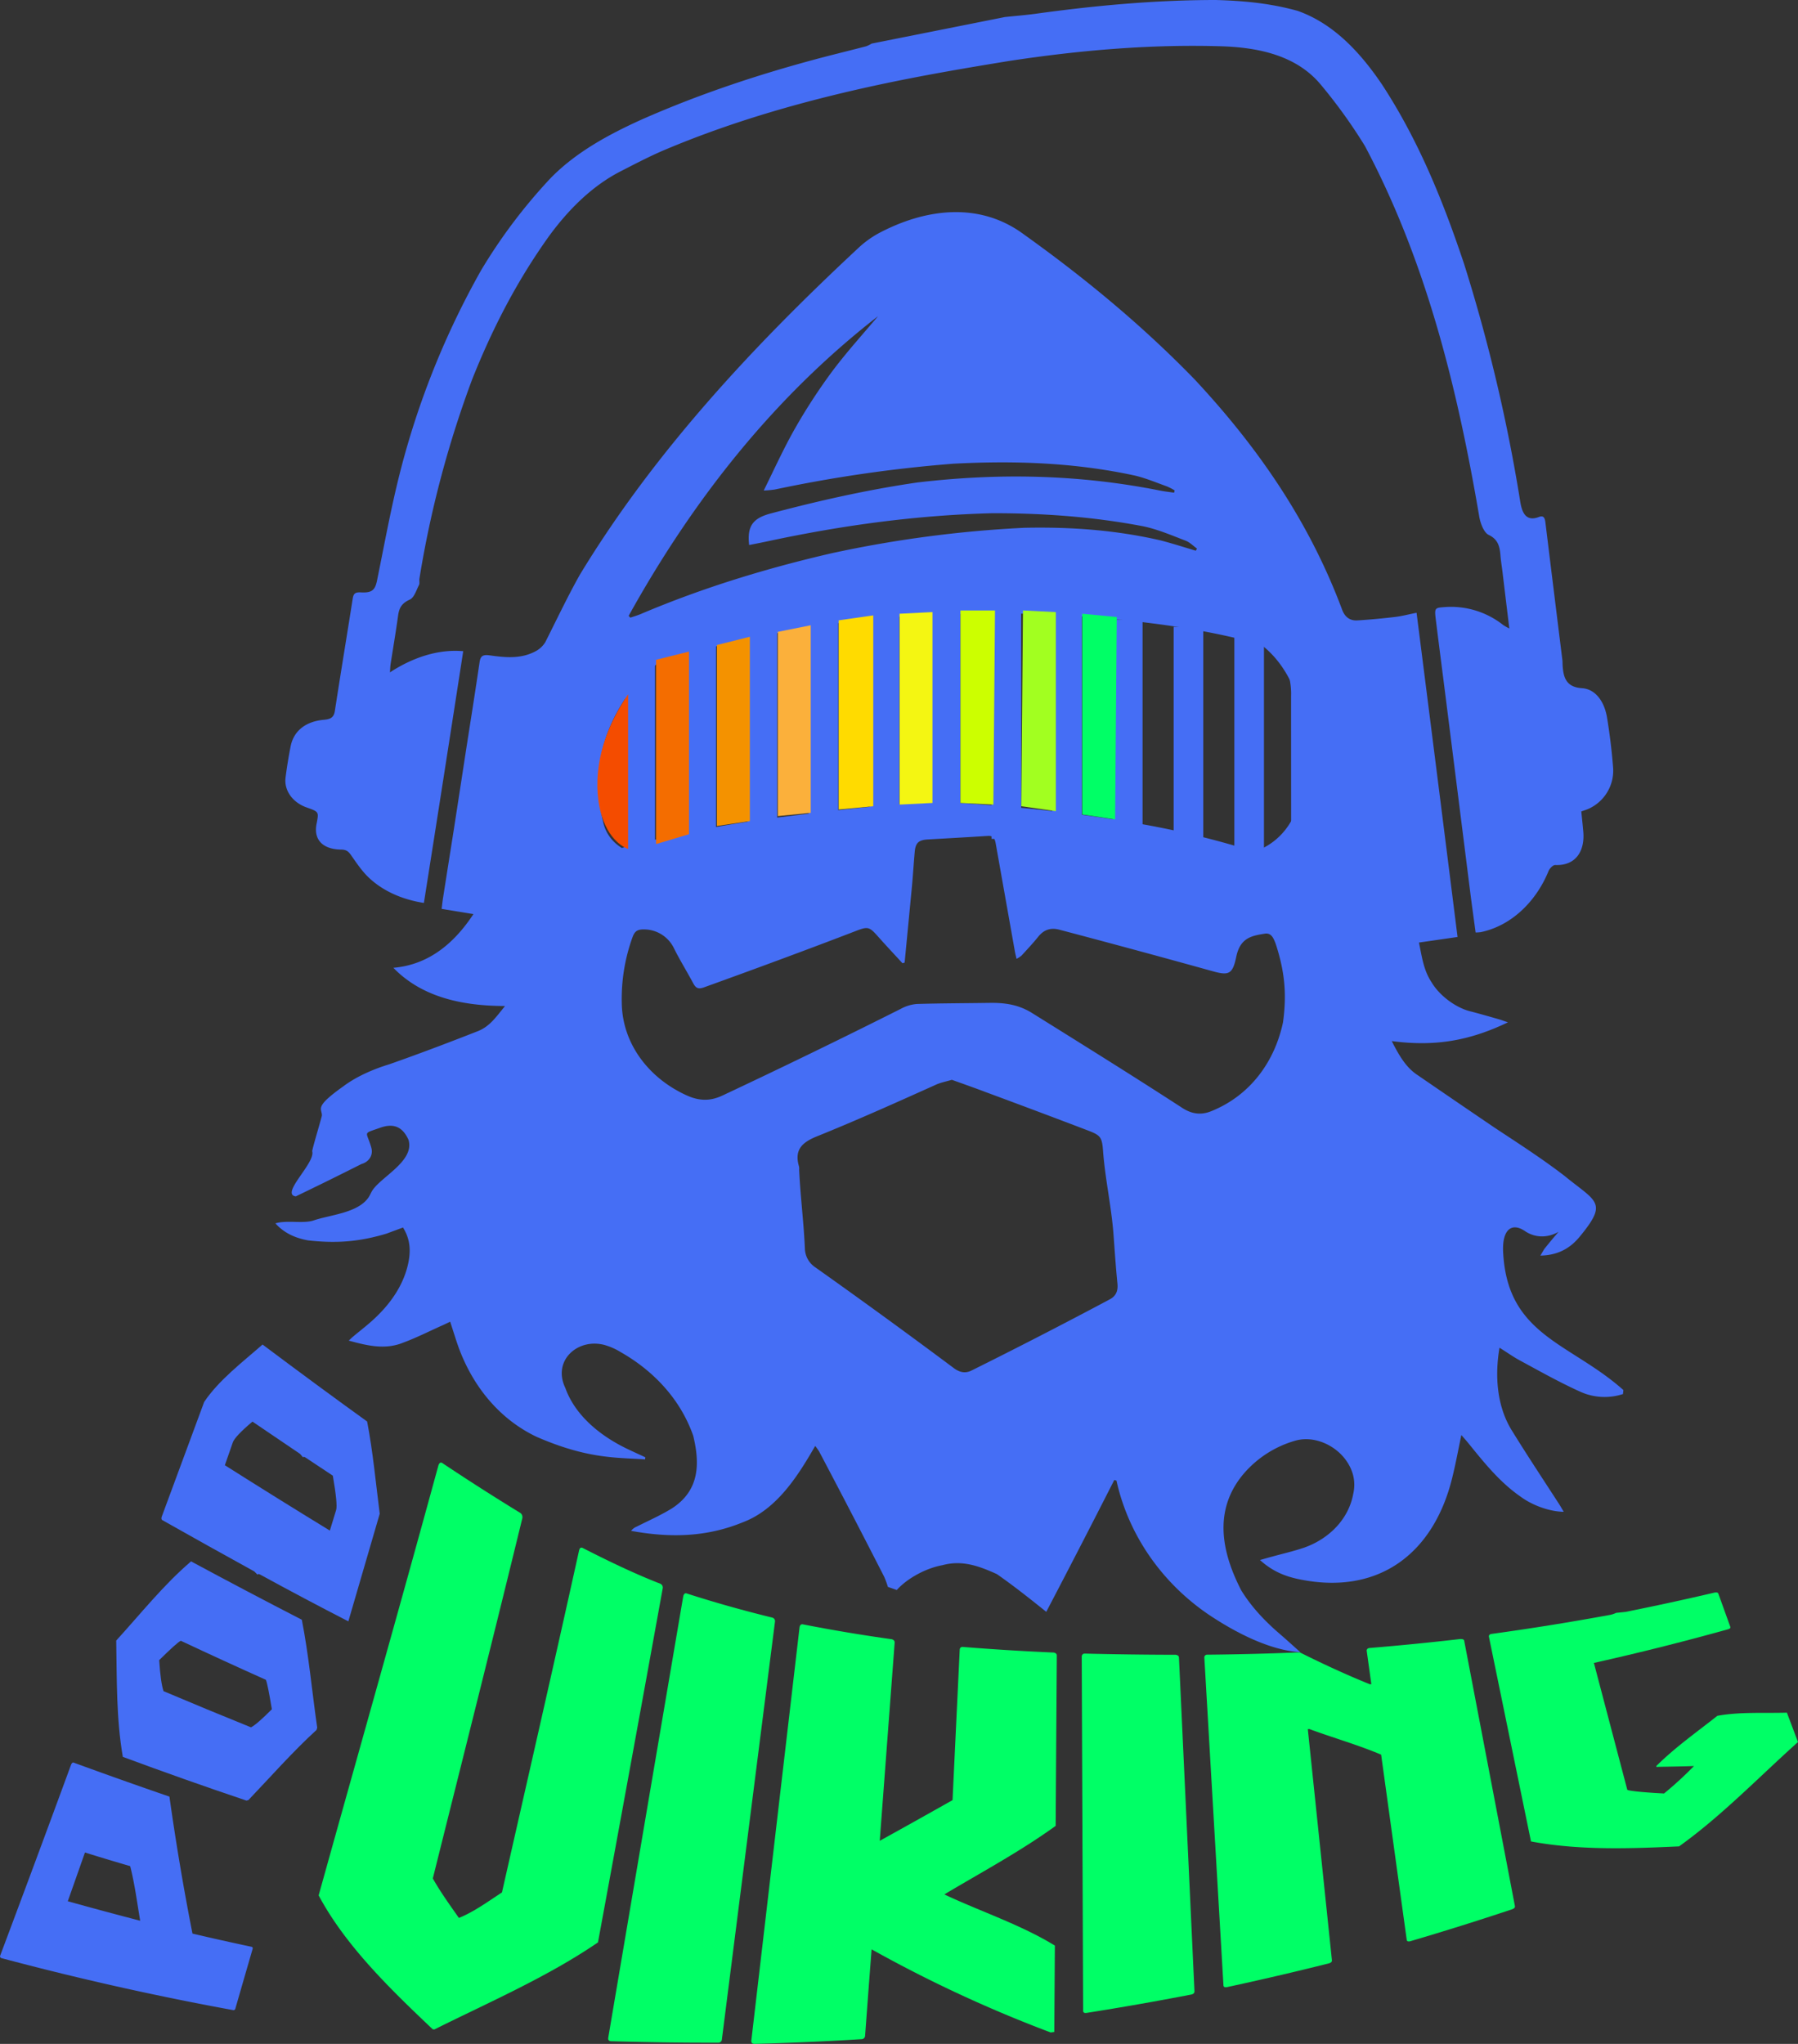 <svg xmlns="http://www.w3.org/2000/svg" viewBox="0 0 1092.84 1242.27"><rect x="0" y="0" width="1092.84" height="1242.27" fill="#333333" stroke="none"/><defs><style>.cls-1{fill:#0f6;}.cls-2{fill:#456ef5;}.cls-3{fill:none;stroke:#456ef5;stroke-miterlimit:10;stroke-width:18px;}.cls-4{fill:#f44c00;}.cls-5{fill:#f46d00;}.cls-6{fill:#f49200;}.cls-7{fill:#fbb03b;}.cls-8{fill:#ffdb00;}.cls-9{fill:#f4f612;}.cls-10{fill:#cf0;}.cls-11{fill:#a2ff20;}</style></defs><title>pod_viking_full_flat</title><g id="Layer_2" data-name="Layer 2"><g id="FULL"><g id="Layer_2-2" data-name="Layer 2"><path class="cls-1" d="M268.84,889.24q23.45,15.66,47.46,30.35a3.17,3.17,0,0,1,1.16,3.25c-17.76,73-36.19,145.93-54.39,218.88,4.72,8.37,10.36,16.16,15.86,24,9.2-3.73,17.92-10.13,26.17-15.51,15.7-69.34,31.59-138.64,46.91-208.06.42-1.39,1.15-1.81,2.18-1.28,15.49,7.89,31.11,15.48,47.32,21.78a2.56,2.56,0,0,1,1.29,2.75Q383.32,1073,363.45,1180.59c-30.69,21-66.35,36.41-99.44,52.92l-1-.11c-25-23.72-52.85-50.44-69.33-81.39,24.29-87.19,49-174.28,72.86-261.58C267.16,889,267.92,888.62,268.84,889.24Z"/><path class="cls-1" d="M417.32,968.48c17.24,5.56,34.57,10.41,52.16,14.72a2.21,2.21,0,0,1,1.57,2.4l-32.28,253.94a2.16,2.16,0,0,1-2.46,2c-21.6.07-43.16-.26-64.75-.88-1.47-.05-2.09-.76-1.86-2.16q22.76-134.25,45.62-268.5C415.75,968.68,416.42,968.17,417.32,968.48Z"/><path class="cls-1" d="M488,987.28c18,3.53,35.94,6.52,54.07,9.05,1.21.39,1.79,1.09,1.71,2.1l-9.06,120.42q22.18-12.28,44.25-24.74,2.17-45.73,4.36-91.47a1.64,1.64,0,0,1,1.95-1.63q27.59,2.21,55.18,3.4c1.26.26,1.88.85,1.88,1.78q-.36,51.8-.7,103.57c-21.35,15.45-45.07,28.18-67.67,41.66,21.94,10.37,46.47,18.36,67.19,31.11q-.18,26.23-.35,52.48l-2.19.32a802,802,0,0,1-108.86-50.53q-2,26.22-3.94,52.45a2.19,2.19,0,0,1-2.36,2.17q-32.39,2-64.79,2.85c-1.47,0-2.12-.66-2-2.08Q471.35,1114.52,486,988.85C486.33,987.6,487,987.07,488,987.28Z"/><path class="cls-1" d="M659.33,1005.05q27.63.68,55.25.72c1.26.2,1.92.72,2,1.59q4.71,101.46,9.43,202.94c0,1.06-.64,1.73-2.08,2q-31.64,6.11-63.42,11.13c-1.45.23-2.18-.22-2.18-1.34l-.84-215.42A1.74,1.74,0,0,1,659.33,1005.05Z"/><path class="cls-1" d="M733.77,1005.72q28.14-.26,56.22-1.43c14,7,28.17,13.56,42.65,19.42l.87-.09c-1.13-8.18-1.7-12.27-2.83-20.45.1-.93.73-1.44,1.87-1.53q27.62-2.28,55.1-5.45c1.41,0,2.17.32,2.3,1l30.84,161.37c.16.84-.52,1.52-2,2q-30.48,10.14-61.27,19.22c-1.53.45-2.36.22-2.49-.7q-7.79-56.3-15.56-112.6c-14.18-6-29.25-10.24-43.68-15.59l-.89.09q7.33,70.21,14.65,140.44c.1,1-.62,1.64-2.17,2q-30.65,7.68-61.51,14.33c-1.44.3-2.18-.06-2.25-1.1Q737.79,1107,732,1007.29A1.66,1.66,0,0,1,733.77,1005.72Z"/><path class="cls-1" d="M982.29,980.3c2.31-.23,3.47-.35,5.78-.6q27.15-5.44,54.08-11.74c1.29-.18,2,0,2.22.5,2.93,8.15,4.4,12.22,7.34,20.37.23.63-.29,1.13-1.56,1.49q-40.44,11.26-81.36,20.41,10.14,38.54,20.29,77.09c.12.47,7.54,1.51,22.35,2.25a220.56,220.56,0,0,0,18.18-16.67c-14.58.45-22.14.39-22.74.59l-.17-.58c11.26-11.24,24.69-20.69,37.11-30.53,13.66-2.53,28.5-1.5,42.28-1.93l6.75,17.86c-23.54,21.07-46.52,45-72.29,63.42-29.65,1.36-60.65,2.5-90-3L904.93,994.58c.06-.85.6-1.34,1.63-1.48q35.78-4.92,71.25-11.43A15.52,15.52,0,0,0,982.29,980.3Z"/><path class="cls-2" d="M.11,1188.63q21.78-58,43.12-116.13c.5-1,1-1.38,1.54-1.18q29,10.61,58.22,20.66,5.85,41.83,14,83.25,17.85,4.21,35.79,8c.72.15,1,.65.71,1.5q-5.22,18-10.41,36a1.18,1.18,0,0,1-1.45,1q-71.1-13-140.86-31.61A1.14,1.14,0,0,1,.11,1188.63Zm41.09-33.05q22,6.12,44,11.84c-1.87-11.05-3.3-22.32-6.08-33.19q-13.77-4-27.48-8.28Q46.43,1140.77,41.2,1155.58Z"/><path class="cls-2" d="M70.64,997.13C85.36,981,99.46,963.21,116.13,949q33.5,18.06,67.32,35.48c4.24,21.6,6.2,43.79,9.35,65.57l-.41,1.39c-14.57,13.33-27.77,28.36-41.41,42.65l-1.2.3q-37.77-12.71-75.12-26.57C70.63,1044.71,71.05,1020.53,70.64,997.13Zm28.75,30.75q26.51,11.22,53.18,22c2.53-1.35,6.78-5.07,12.67-11-1.71-10.21-2.88-16.25-3.66-17.9q-26-11.64-51.68-23.72c-1.52.68-5.85,4.56-13.15,11.78C97.34,1018.26,98.26,1024.52,99.39,1027.88Z"/><path class="cls-2" d="M98.32,921.81q12.86-34.86,25.77-69.7c9-13.42,23.56-24.39,35.48-34.91C180.65,833,201.79,848.61,223.15,864c3.55,18.49,5.27,37.4,7.65,56.06q-9.5,32.72-19.07,65.4-27-13.87-53.58-28.41c-.9-.5-1.44-.48-1.62.05l-2-2q-28.07-15.46-56-31.24C98.06,923.41,98,922.74,98.32,921.81Zm38.35-31.25q31.76,20.12,63.82,39.73c1.54-5,2.3-7.53,3.81-12.48.69-2.26,0-9.24-2-20.89-6.68-4.41-10-6.62-16.57-11-.85-.56-1.35-.6-1.5-.11l-1.85-2.14q-14.49-9.76-28.93-19.62c-7.06,5.92-11.11,10.25-11.92,12.58C139.62,882.13,138.64,884.92,136.67,890.56Z"/></g></g><g id="LOGO"><path class="cls-2" d="M578.53,656.31c-3.27,1-6.69,1.61-9.73,3-23.65,10.64-47.28,21.26-71.35,31-9.28,3.64-15,7.92-11.78,18.76a8.25,8.25,0,0,1,.06,1.93c.72,16,2.8,31.82,3.48,47.8a14.18,14.18,0,0,0,6.39,11.51q42.42,30.07,84.09,61.19c3.63,2.73,7.1,3.34,10.76,1.53q42.4-21.08,84.18-43.34c3.64-2,5-5,4.55-9.56-.95-9.57-1.61-19.18-2.3-28.78-1.21-17.57-5.21-34.64-6.46-52.2-.63-8.09-1.65-9.17-9.23-12.07q-30.83-11.75-61.77-23.19C592.58,661.3,585.71,658.87,578.53,656.31Zm-196.45-282,1.07,1.11c2.18-.76,4.43-1.39,6.54-2.31,37.58-15.92,76.14-27.7,115.89-36.87a716.06,716.06,0,0,1,117-15.45c28.23-.58,55.13,1.31,82.7,7.63,7.24,1.87,14.36,4.17,21.53,6.3.25-.43.49-.86.73-1.29-2.28-1.63-4.34-3.81-6.87-4.78-8.42-3.23-16.79-6.84-25.57-8.72-30.52-5.85-60.6-8-91.65-8-45.82,1.14-90.64,7.23-135.44,16.76-4.21.93-8.44,1.72-12.67,2.58-1.28-11.25,2-16.15,12.77-19.09,29.63-7.87,59.21-14.53,89.56-18.94,49.54-5.83,97.86-4.87,146.85,4.82,3,.65,6.06.94,9.09,1.4.12-.46.24-.93.37-1.39a37.54,37.54,0,0,0-4.62-2.4c-6.46-2.32-12.82-5-19.48-6.6-36.59-7.93-73-9.18-110.35-7.23a839.75,839.75,0,0,0-108.63,15.7,64.91,64.91,0,0,1-6.69.6c6.29-12.72,12.15-25.71,19.16-38a346.63,346.63,0,0,1,23-35.17c8.58-11.36,18.14-21.92,27.32-32.8C470.11,241.55,421,304.18,382.08,374.35ZM179.77,727.16c-9.61-1.42,12-20.25,10-27.38-.23-.82,5.9-21,5.89-21.9-.09-4.36-4.74-5,13.11-17.68,8-6,18.41-10.47,27.88-13.34,18.09-6.35,36-13.14,53.83-20.14,7.34-2.9,11.24-8.9,16.49-15.26-24.72-.07-50-4.77-67.88-23.23,21.69-1.85,37.12-15.11,48.66-32.63l-19.32-3.18c.32-2.48.53-4.61.86-6.73q3.19-20.24,6.39-40.49,3.9-25.17,7.75-50.34c2.71-17.34,5.47-34.7,8-52,.54-3.72,1.52-5.19,6.13-4.54,9.15,1.28,18.51,2.31,27.36-2.17a15.53,15.53,0,0,0,6.46-5.73c6.95-13.74,13.49-27.61,21-41,45.24-74.64,105.47-139.2,168.94-198.32A60.81,60.81,0,0,1,534,141.81c27.72-14.74,60.93-19.75,88.45.75,37.08,26.53,71.82,55.24,103.62,88C764.73,272,795.65,316.9,815.62,370.2c1.72,4.89,4.9,7.17,9.48,6.88q11.46-.72,22.9-2.1c4.1-.49,8.18-1.58,13-2.54Q873.55,471,885.91,569.49c-8.08,1.18-15.54,2.26-23.46,3.39,1.83,8.79,2.82,16.86,7.67,24.15,4.84,8.19,15.09,15.86,24.45,17.88,5.55,1.47,11.09,3.06,16.62,4.65,1.44.41,2.86,1,5.35,1.81-23.69,11.38-44.66,14.83-70.62,11.4,4.41,8.73,8.54,15.73,15.05,20.23q23.6,16.2,47.27,32.28c14.45,9.55,28.9,18.83,42.65,29.39,19.5,16,26.74,15.86,9.11,37.17-6,7.24-13.5,11.11-23.75,11.32,1.44-2.34,2-3.6,2.87-4.63q4-5,8.19-9.82c-6.37,3.61-13.74,3.86-20.09-.22-7.29-5.14-12.55-2.16-13.51,7.22a39.86,39.86,0,0,0,0,6.82c3.15,49.53,41.19,53.91,73,82.35-.11,1.1-.14,1.31-.25,2.42A35.82,35.82,0,0,1,960.75,846c-12.58-5.66-24.6-12.42-36.73-19-4.11-2.18-8-5-12.61-7.86-2.9,17-1.7,35.86,7.82,50.82,9.08,14.71,18.62,29.1,28,43.59,1,1.5,1.86,3.06,3.23,5.32-8.75-.11-19.19-4-26.2-9.19-12.56-8.67-22-20.45-31.49-32.17-1.35-1.68-2.81-3.28-4.55-5.3-1.94,9.21-3.47,17.62-5.5,25.79-11.25,46.23-44.71,71.61-92.44,62-8.32-1.64-16.44-4.54-24.46-11.82,3-.83,5-1.44,7.13-2,6.6-1.82,13.34-3.35,19.81-5.56,14.62-5.17,26.85-16.86,29.74-32.6,1.61-7,.27-14.06-4.52-20.65-6.74-9.28-19.52-14.93-30.68-11.73a64.63,64.63,0,0,0-31.87,20.68c-18,21.84-12.9,47.21-1,70.28,6.24,10.17,14.53,18.87,23.55,26.6,4,3.45,7.89,7,12.36,11-19.14-1.17-40.4-12.56-55.93-23-28.05-19.15-48.44-48-55.82-81.29l-1.32-.37q-20.43,40.2-41.34,80.13c-9.88-7.93-19.61-15.66-30-22.92-10.81-4.88-21-8.71-33.12-5.43-9.72,1.75-21.08,7.71-27.74,15.07l-5.4-1.87a52.72,52.72,0,0,0-2.32-6.29q-19.48-38.16-39.49-76.06a33.88,33.88,0,0,0-2.39-3.33c-10.41,18.13-23.28,38.57-43.87,46.36-22.38,9.2-44.57,9.53-68,5.26a7.91,7.91,0,0,1,3.45-2.61c7.15-3.61,14.62-6.89,21.4-11.08,16.61-10.8,17.1-26.78,12.89-44.15-7.71-22-23.9-39.33-44-50.75a39,39,0,0,0-9.89-4.39c-16.33-4.37-31.84,9.52-23.85,26.1,6.26,17.49,22.38,29.91,38.62,37.51,3.33,1.58,6.69,3.09,10,4.64-.07.71-.06.58-.13,1.28-7.7-.5-15.38-.67-23.1-1.59-15.18-1.74-28.92-6.06-42.86-12.13-24-11.42-40.4-33-48.59-57.82-1.27-3.88-2.5-7.76-3.92-12.14-2.39,1.12-4.13,2-5.89,2.74-7.55,3.42-14.88,7.11-22.69,10-11.16,4.54-22.08,1.73-33.06-1.24,1-.92,1.6-1.58,2.31-2.18,5.07-4.27,10.49-8.3,15.16-13,9-8.8,16.17-19.66,18.74-32.12,1.4-6.94,1.4-14-3.24-21.45-3.61,1.35-6.77,2.5-9.91,3.68-16.58,5-30.53,6.09-47.74,4.15-7.57-1.36-14.44-4.27-19.91-10.35,7-2.12,16.82.35,23.24-1.78,10.11-3.46,26.64-4.45,33.26-13.84.79-1.14,1.43-2.63,2.05-3.74,4.83-8.61,26.2-18.21,22.38-31.35-3.58-8-9.06-10.33-17.3-7.39-11,3.92-8.28,1.76-5.39,11.91l.06.21c1.25,4.41-1.27,8.59-6,9.91Q199.88,717.5,179.77,727.16Zm416.9-370-.09-1.59c-24.87,3.76-49.76,7.11-74.48,11.72-28.79,5.89-57.34,12.58-85.83,19.74-17.88,4.48-36.25,13.05-48.58,27.19-20.72,25.35-28.93,53.36-21,85.76,2.73,11.7,13.08,18.64,24.6,19.77,8.2,1,16.75,1.73,24.86.74,29.15-3.67,58.19-8,87.25-12.39C523.24,505,543,501.53,563,499.15c42.66-3.17,83.72,3.81,125.57,11.32,20,3.9,39.35,8.24,59.71,9.26,20.07.2,35.26-12.22,40.74-30.63,5.89-19.81,5.39-38.16,1.17-58.8-5.49-22.44-19.61-41.39-42.47-47.93-9-2.59-18.17-5.4-27-8.36C680.39,360.49,639.57,354.51,596.67,357.14ZM549.84,585.07l-1.31.39c-4.72-5.17-9.52-10.24-14.14-15.44-6.3-7.1-6.55-7.13-15.26-3.76-30.32,11.65-60.79,22.87-91.34,33.89-3.63,1.3-5,.2-6.53-2.66-3.84-7.21-8.21-14.18-11.76-21.42a20.26,20.26,0,0,0-17.23-11.16c-4.62-.21-6.37.9-7.73,4.47a110,110,0,0,0-6.63,39.88c.22,25.36,16.77,46.23,39.37,56.47,7.75,3.55,14.47,3.58,21.78.16q54.65-25.67,108.58-52.78a24.3,24.3,0,0,1,9.76-2.9c14.61-.42,29.23-.44,43.84-.65,9.07-.15,17.54.86,26,6.12,30.43,19,60.91,37.94,91,57.48,6,4,11.75,4.77,18.07,2.18,23.32-9.42,38.35-29.65,43.51-53.94,2.39-17.43,1-31.07-4.45-47.79-1.23-3.09-2.46-6.8-6.67-6.12-7.86,1.29-14.87,2.42-17.28,14-2.23,10.81-4.62,11.54-14.53,8.77q-46.43-12.91-93-25.19c-5.28-1.39-9.4,0-12.81,4.24-3.23,4-6.75,7.77-10.22,11.53a15.58,15.58,0,0,1-3,1.94c-.42-1.89-.77-3.18-1-4.48l-11.64-65.52c-.52-2.9-1.27-5-5-4.7-12.12.78-24.25,1.45-36.37,2.14-5.56.34-7.39,2.13-7.87,7.55-.63,7.06-1.06,14.14-1.71,21.18Q552.06,562,549.84,585.07Z"/><path class="cls-2" d="M610.77,10.36c6.24-.67,12.49-1.15,18.72-2C665.85,3.34,702.27,0,739.1,0c17.2.5,33,2,49.6,6.6,22.11,7.79,38.33,25.65,51.16,44.55,22.27,34,37.22,70.91,50.06,109.36A1014.83,1014.83,0,0,1,924,304.78c1.06,6.75,3.46,12.47,11.35,9.45,3.07-1.18,3.68.82,4,3.67q5,40.8,10.07,81.6c.11.95.27,1.9.29,2.86.2,9.05,1.84,15.26,11.86,15.93,8.28.55,13.68,8.25,15.24,18.08,1.64,10.08,2.9,20.34,3.67,30.52a25.43,25.43,0,0,1-15.18,24.8c-1.23.53-2.52.91-4.18,1.51.37,3.76.8,7.54,1.12,11.32,1.39,12-3.9,21.79-17,21.24-1.34,0-3.3,2-4,3.61-7.2,17.78-21.93,33.18-41.25,37.19a21.5,21.5,0,0,1-3.1.2c-1-7.56-2.06-15-3-22.35q-8.24-65.53-16.52-131c-1.58-12.36-3.17-24.71-4.7-37.07-.82-6.81-.58-6.93,5.38-7.35a51.16,51.16,0,0,1,35.61,10.9,35.53,35.53,0,0,0,3.72,2.11q-2.12-17.46-4.22-34.93c-.39-3.17-.93-6.32-1.17-9.51-.44-5.69-1.68-9.86-7.11-12.42-2.92-1.38-5.09-7-5.78-11.18-13.29-78-32.15-154.84-69.45-225.15a316.56,316.56,0,0,0-26.8-37.28c-14.75-17.83-37.8-22.6-59.81-23.38C699.6,26.8,656.73,30.48,613.71,37c-26.4,4.28-52.88,8.82-78.9,14.37C490.33,60.88,446.17,73.31,404.25,91c-9.13,3.84-18.13,8.57-27,13.11-17.59,9-32,23.6-43.61,39.5-19.44,27.17-34.26,55.89-46.62,86.88a637.17,637.17,0,0,0-32.1,121.26c-.2,1.28.3,2.74-.28,3.87-1.62,3.13-2.84,7.58-5.65,8.86-5.42,2.45-6.47,5.69-7.07,10-1.35,9.74-3,19.48-4.52,29.19-.21,1.34-.21,2.71-.38,5,13-8.54,28.71-14.3,44.53-12.87q-11.83,76.53-23.9,153c-12.53-1.93-24.74-6.9-33.91-15.79-4-3.93-7.14-8.63-10.29-13.14-1.49-2.14-2.75-3.45-6-3.49-11.12-.13-16.67-5.78-15.16-15,.06-.42.17-.83.24-1.24,1.26-6.73,1.26-6.75-6.26-9.41-8.38-3-13.69-10.26-12.71-18.09.8-6.35,1.84-12.7,3.08-19,1.81-9.26,9-15.16,20.2-16.15,4.5-.4,6.13-1.66,6.72-5.55,3.48-22.67,7.25-45.36,10.82-68.05.45-2.85,1.25-4.05,4.93-3.84,6.58.37,8.59-1.24,9.81-7,4.48-21.94,8.5-44.22,13.95-65.66a502.11,502.11,0,0,1,49.36-123.13,327.05,327.05,0,0,1,42.17-55.92c15.3-15.75,35.41-26.64,55.22-35.6,34.33-15.19,69.72-27,105.81-36.7,10.24-2.74,20.63-5.25,30.91-7.93a17.68,17.68,0,0,0,3.23-1.61Z"/><path class="cls-3" d="M793.77,523c0,7.8-4.33,13.54-8.92,11.83A534.24,534.24,0,0,0,693.79,510c-39-7-79.07-11.22-119-13.39-32.39.53-64.39,4.73-96.41,8.63A726.58,726.58,0,0,0,361,529.46c-2.7.8-5.27-2.07-5.27-5.91V431c0-11.69,5.41-25.09,16.79-29.19,29-10.45,60.79-18.3,91.52-24.49a642.69,642.69,0,0,1,110.69-12.92,769.67,769.67,0,0,1,82.13,1.17c39.33,2.85,81,8.11,117.18,19.08,14,4.26,20.19,24.43,19.69,38.47Z"/><path class="cls-3" d="M389.1,394.5V523.23"/><path class="cls-3" d="M426.23,388.74V519.62"/><path class="cls-3" d="M463.37,382.85v133"/><path class="cls-3" d="M500.5,376.82V512"/><path class="cls-3" d="M537.64,370.66V508"/><path class="cls-3" d="M574.77,364.37V503.86"/><path class="cls-3" d="M611.67,368.25V509.88"/><path class="cls-3" d="M648.56,372.32V516.08"/><path class="cls-3" d="M685.46,376.56v145.9"/><path class="cls-3" d="M722.36,381V529"/><path class="cls-3" d="M759.25,385.57V535.75"/><path class="cls-4" d="M381.77,422v94s-10.76-3.23-16-20C360.93,480.53,360.64,452.76,381.77,422Z"/><polygon class="cls-5" points="418.77 396.03 418.77 507.03 398.77 513.03 398.77 401.03 418.77 396.03"/><polygon class="cls-6" points="435.77 392.03 455.77 387.03 455.77 499.03 435.77 502.03 435.77 392.03"/><polygon class="cls-7" points="472.77 384.03 492.77 380.03 492.77 494.03 472.77 496.03 472.77 384.03"/><polygon class="cls-8" points="509.77 377.03 530.77 374.03 530.77 490.03 509.77 492.03 509.77 377.03"/><polygon class="cls-9" points="546.77 373.03 566.77 372.03 566.77 488.03 546.77 489.03 546.77 373.03"/><polygon class="cls-10" points="583.77 371.03 604.77 371.03 603.77 489.03 583.77 488.03 583.77 371.03"/><polygon class="cls-11" points="621.77 371.03 641.77 372.03 641.77 493.03 620.77 490.03 621.77 371.03"/><polygon class="cls-1" points="657.77 373.03 678.77 375.03 677.77 498.03 657.77 495.03 657.77 373.03"/></g></g></svg>